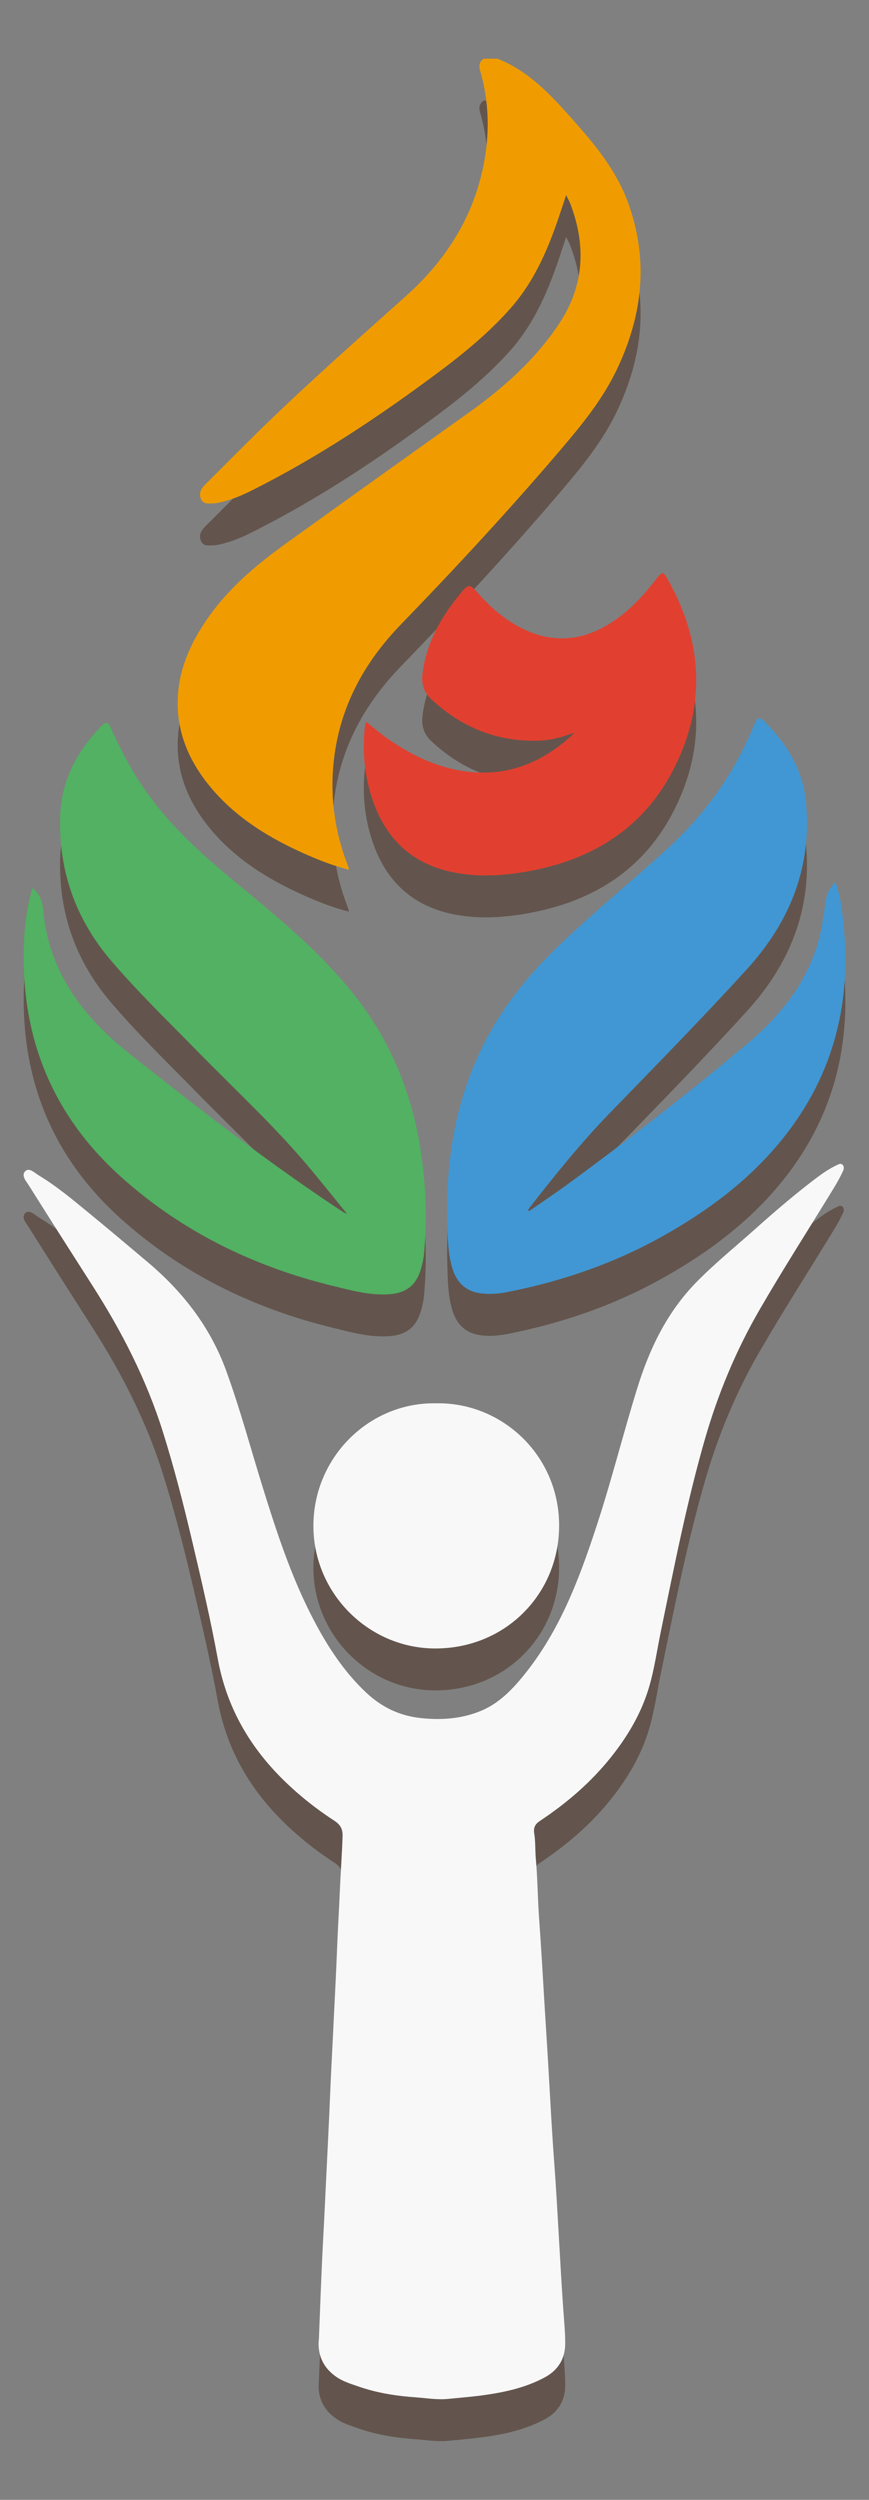 <?xml version="1.0" encoding="utf-8"?>
<!-- Generator: Adobe Illustrator 16.0.0, SVG Export Plug-In . SVG Version: 6.00 Build 0)  -->
<!DOCTYPE svg PUBLIC "-//W3C//DTD SVG 1.1//EN" "http://www.w3.org/Graphics/SVG/1.1/DTD/svg11.dtd">
<svg version="1.1" id="Layer_1" xmlns="http://www.w3.org/2000/svg" xmlns:xlink="http://www.w3.org/1999/xlink" x="0px" y="0px"
	 width="40px" height="115px" viewBox="0 0 40 115" enable-background="new 0 0 40 115" xml:space="preserve">
<rect x="0" y="0" width="40" height="115" fill="#808080" stroke="none"/>
<g>
	<g opacity="0.5">
		<g>
			<defs>
				<rect id="SVGID_1_" x="1.086" y="4.63" width="37.828" height="107.67"/>
			</defs>
			<clipPath id="SVGID_2_">
				<use xlink:href="#SVGID_1_"  overflow="visible"/>
			</clipPath>
			<path clip-path="url(#SVGID_2_)" fill="#452919" d="M22.896,4.63c1.475,0.579,2.499,1.714,3.514,2.856
				c0.995,1.121,1.941,2.273,2.477,3.708c0.985,2.647,0.707,5.204-0.483,7.712c-0.648,1.367-1.586,2.524-2.559,3.666
				c-2.368,2.782-4.849,5.459-7.389,8.081c-1.607,1.66-2.702,3.585-3.042,5.894c-0.261,1.769-0.06,3.49,0.581,5.16
				c0.022,0.059,0.044,0.118,0.064,0.178c0.003,0.007-0.005,0.018-0.015,0.051c-0.654-0.167-1.284-0.406-1.901-0.676
				c-1.719-0.753-3.3-1.707-4.505-3.182c-0.993-1.218-1.558-2.599-1.446-4.197c0.091-1.297,0.624-2.432,1.353-3.486
				c0.982-1.418,2.276-2.5,3.664-3.498c2.775-1.993,5.551-3.982,8.336-5.96c1.618-1.15,3.092-2.458,4.199-4.128
				c1.151-1.737,1.24-3.584,0.51-5.5c-0.045-0.117-0.108-0.227-0.195-0.406c-0.092,0.278-0.166,0.498-0.238,0.719
				c-0.535,1.63-1.177,3.205-2.34,4.512c-0.993,1.117-2.142,2.06-3.333,2.947c-2.733,2.034-5.565,3.919-8.622,5.443
				c-0.428,0.212-0.87,0.391-1.336,0.504c-0.123,0.031-0.25,0.056-0.376,0.06c-0.219,0.005-0.471,0.052-0.572-0.222
				c-0.09-0.245,0.006-0.45,0.186-0.63c0.897-0.889,1.781-1.792,2.687-2.671c2.132-2.071,4.36-4.037,6.574-6.019
				c1.859-1.665,3.146-3.689,3.6-6.182c0.257-1.409,0.211-2.811-0.19-4.191c-0.069-0.24-0.03-0.402,0.16-0.543H22.896z"/>
			<path clip-path="url(#SVGID_2_)" fill="#452919" d="M14.68,109.503c0.065-1.581,0.115-3.104,0.198-4.625
				c0.047-0.846,0.085-1.691,0.126-2.536c0.067-1.384,0.14-2.769,0.196-4.153c0.034-0.855,0.083-1.711,0.124-2.567
				c0.064-1.374,0.142-2.747,0.195-4.121c0.032-0.856,0.088-1.712,0.123-2.567c0.036-0.846,0.1-1.689,0.127-2.535
				c0.011-0.328-0.104-0.529-0.372-0.705c-0.889-0.578-1.714-1.237-2.464-1.992c-1.519-1.529-2.518-3.321-2.909-5.459
				c-0.33-1.805-0.749-3.596-1.17-5.383c-0.402-1.709-0.836-3.406-1.363-5.08c-0.754-2.392-1.885-4.6-3.233-6.704
				c-0.981-1.533-1.96-3.07-2.929-4.612c-0.122-0.194-0.366-0.453-0.168-0.653c0.183-0.186,0.419,0.067,0.607,0.18
				c0.846,0.509,1.599,1.144,2.358,1.768c0.892,0.731,1.773,1.476,2.655,2.216c1.626,1.368,2.894,2.992,3.629,5.01
				c0.631,1.731,1.109,3.509,1.653,5.268c0.655,2.116,1.34,4.219,2.37,6.188c0.641,1.225,1.387,2.375,2.403,3.336
				c0.719,0.678,1.536,1.082,2.53,1.188c0.957,0.103,1.88,0.036,2.767-0.329c0.72-0.296,1.28-0.816,1.78-1.402
				c1.787-2.094,2.732-4.606,3.57-7.172c0.674-2.062,1.199-4.166,1.839-6.237c0.566-1.834,1.37-3.521,2.735-4.914
				c0.847-0.863,1.782-1.623,2.683-2.424c0.907-0.811,1.829-1.604,2.799-2.338c0.306-0.23,0.617-0.451,0.965-0.614
				c0.086-0.04,0.184-0.103,0.268-0.034c0.094,0.077,0.075,0.208,0.033,0.297c-0.117,0.25-0.247,0.494-0.391,0.728
				c-1.145,1.881-2.338,3.732-3.442,5.637c-1.089,1.879-1.917,3.867-2.519,5.952c-0.838,2.904-1.415,5.867-2.026,8.824
				c-0.183,0.877-0.301,1.769-0.559,2.631c-0.355,1.185-0.972,2.226-1.737,3.186c-0.932,1.171-2.055,2.129-3.297,2.954
				c-0.213,0.142-0.284,0.315-0.244,0.563c0.064,0.385,0.039,0.779,0.074,1.17c0.081,0.896,0.085,1.797,0.148,2.692
				c0.098,1.394,0.18,2.786,0.263,4.179c0.058,0.981,0.125,1.963,0.18,2.943c0.081,1.414,0.155,2.829,0.262,4.242
				c0.074,0.98,0.127,1.961,0.185,2.943c0.083,1.424,0.157,2.85,0.267,4.272c0.025,0.338,0.048,0.675,0.048,1.015
				c0.001,0.711-0.328,1.238-0.947,1.57c-0.841,0.451-1.758,0.663-2.692,0.799c-0.584,0.086-1.174,0.131-1.761,0.189
				c-0.49,0.048-0.975-0.037-1.458-0.071c-0.895-0.063-1.786-0.198-2.639-0.494c-0.359-0.124-0.73-0.233-1.045-0.454
				C14.836,110.825,14.599,110.202,14.68,109.503"/>
			<path clip-path="url(#SVGID_2_)" fill="#452919" d="M24.354,57.647c0.622-0.434,1.253-0.855,1.864-1.303
				c2.781-2.041,5.51-4.151,8.148-6.372c1.42-1.196,2.596-2.592,3.202-4.397c0.229-0.689,0.321-1.402,0.427-2.115
				c0.051-0.344,0.15-0.675,0.463-0.939c0.209,0.558,0.279,1.116,0.344,1.665c0.436,3.739-0.385,7.15-2.765,10.116
				c-1.515,1.889-3.424,3.314-5.525,4.491c-2.24,1.255-4.637,2.079-7.151,2.574c-0.416,0.082-0.838,0.117-1.266,0.054
				c-0.727-0.106-1.114-0.563-1.299-1.229c-0.179-0.649-0.186-1.319-0.205-1.988c-0.067-2.389,0.233-4.72,1.104-6.959
				c0.851-2.185,2.193-4.027,3.869-5.655c1.615-1.569,3.359-2.99,5.03-4.496c1.78-1.603,3.171-3.504,4.083-5.734
				c0.031-0.079,0.067-0.156,0.107-0.231c0.09-0.166,0.205-0.212,0.352-0.066c1.043,1.039,1.812,2.236,1.959,3.729
				c0.297,2.992-0.719,5.534-2.721,7.732c-2.061,2.261-4.202,4.443-6.331,6.637c-1.318,1.359-2.498,2.831-3.662,4.319
				c-0.029,0.038-0.048,0.082-0.073,0.123C24.324,57.617,24.339,57.632,24.354,57.647"/>
			<path clip-path="url(#SVGID_2_)" fill="#452919" d="M1.492,42.779c0.337,0.263,0.459,0.614,0.489,0.966
				c0.247,2.856,1.809,4.935,3.956,6.638c3.209,2.545,6.444,5.059,9.869,7.312c0.025,0.016,0.054,0.024,0.17,0.076
				c-0.593-0.728-1.126-1.391-1.669-2.045c-1.619-1.947-3.482-3.659-5.248-5.464c-1.329-1.358-2.697-2.68-3.933-4.124
				c-1.642-1.917-2.439-4.151-2.355-6.681c0.055-1.646,0.791-2.99,1.916-4.146c0.193-0.198,0.298-0.165,0.432,0.137
				c0.524,1.189,1.151,2.316,1.944,3.349c1.14,1.484,2.535,2.697,3.976,3.881c1.925,1.583,3.846,3.185,5.385,5.172
				c1.747,2.255,2.697,4.835,3.03,7.655c0.16,1.353,0.19,2.709,0.067,4.065c-0.02,0.231-0.068,0.463-0.131,0.687
				c-0.218,0.791-0.686,1.165-1.508,1.214c-0.883,0.053-1.726-0.182-2.57-0.389c-3.636-0.889-6.918-2.485-9.72-4.992
				c-3.309-2.96-4.728-6.701-4.472-11.099C1.163,44.256,1.278,43.52,1.492,42.779"/>
			<path clip-path="url(#SVGID_2_)" fill="#452919" d="M16.873,35.143c0.363,0.302,0.72,0.6,1.104,0.86
				c1.087,0.735,2.254,1.273,3.57,1.428c1.676,0.199,3.139-0.318,4.431-1.372c0.114-0.094,0.226-0.193,0.337-0.291
				c0.023-0.02,0.043-0.045,0.128-0.139c-0.584,0.22-1.104,0.358-1.646,0.374c-1.923,0.057-3.567-0.614-4.961-1.924
				c-0.334-0.314-0.444-0.71-0.387-1.16c0.173-1.374,0.81-2.533,1.666-3.588c0.471-0.581,0.478-0.576,0.966-0.03
				c0.521,0.581,1.106,1.083,1.795,1.456c1.353,0.732,2.696,0.726,4.03-0.044c0.937-0.541,1.659-1.312,2.31-2.16
				c0.261-0.34,0.312-0.338,0.521,0.032c1.598,2.827,1.772,5.728,0.313,8.644c-1.392,2.782-3.767,4.255-6.771,4.789
				c-1.123,0.2-2.257,0.268-3.386,0.046c-2.059-0.406-3.282-1.705-3.849-3.674c-0.275-0.957-0.356-1.938-0.259-2.931
				c0.008-0.074,0.02-0.148,0.035-0.22C16.823,35.212,16.847,35.188,16.873,35.143"/>
			<path clip-path="url(#SVGID_2_)" fill="#452919" d="M20.074,66.485c3.006-0.061,5.667,2.373,5.662,5.633
				c-0.004,3.115-2.445,5.645-5.696,5.645c-3.084,0.002-5.63-2.557-5.614-5.666C14.442,68.958,17.003,66.427,20.074,66.485"/>
		</g>
	</g>
	<path fill="#F09C00" d="M22.896,2.7c1.475,0.579,2.499,1.714,3.514,2.856c0.995,1.121,1.941,2.273,2.477,3.708
		c0.985,2.647,0.707,5.205-0.483,7.712c-0.648,1.367-1.586,2.524-2.559,3.667c-2.368,2.781-4.849,5.458-7.389,8.081
		c-1.607,1.659-2.702,3.584-3.042,5.893c-0.261,1.769-0.06,3.49,0.581,5.16c0.022,0.059,0.044,0.118,0.064,0.178
		c0.003,0.007-0.005,0.018-0.015,0.051c-0.654-0.167-1.284-0.405-1.901-0.676c-1.719-0.752-3.3-1.707-4.505-3.182
		c-0.993-1.217-1.558-2.598-1.446-4.197c0.091-1.296,0.624-2.432,1.353-3.486c0.982-1.418,2.276-2.5,3.664-3.497
		c2.775-1.993,5.551-3.983,8.336-5.961c1.618-1.15,3.092-2.457,4.199-4.128c1.151-1.737,1.24-3.583,0.51-5.5
		c-0.045-0.117-0.108-0.227-0.195-0.406c-0.092,0.279-0.166,0.498-0.238,0.719c-0.535,1.631-1.177,3.205-2.34,4.512
		c-0.993,1.117-2.142,2.06-3.333,2.947c-2.733,2.035-5.565,3.919-8.622,5.443c-0.428,0.212-0.87,0.391-1.336,0.505
		c-0.123,0.03-0.25,0.055-0.376,0.059c-0.219,0.005-0.471,0.052-0.572-0.222c-0.09-0.245,0.006-0.45,0.186-0.63
		c0.897-0.889,1.781-1.791,2.687-2.671c2.132-2.071,4.36-4.037,6.574-6.019c1.859-1.665,3.146-3.689,3.6-6.182
		c0.257-1.409,0.211-2.811-0.19-4.19c-0.069-0.241-0.03-0.403,0.16-0.544H22.896z"/>
	<path fill="#F8F8F9" d="M14.68,107.573c0.065-1.581,0.115-3.104,0.198-4.625c0.047-0.846,0.085-1.691,0.126-2.536
		c0.067-1.384,0.14-2.769,0.196-4.153c0.034-0.855,0.083-1.711,0.124-2.567c0.064-1.373,0.142-2.747,0.195-4.121
		c0.032-0.856,0.088-1.711,0.123-2.567c0.036-0.846,0.1-1.689,0.127-2.535c0.011-0.328-0.104-0.529-0.372-0.705
		c-0.889-0.578-1.714-1.237-2.464-1.992c-1.519-1.529-2.518-3.321-2.909-5.459c-0.33-1.805-0.749-3.594-1.17-5.383
		c-0.402-1.709-0.836-3.406-1.363-5.081c-0.754-2.391-1.885-4.599-3.233-6.703c-0.981-1.533-1.96-3.069-2.929-4.611
		c-0.122-0.195-0.366-0.453-0.168-0.654c0.183-0.185,0.419,0.067,0.607,0.18c0.846,0.51,1.599,1.145,2.358,1.768
		c0.892,0.731,1.773,1.475,2.655,2.218c1.626,1.366,2.894,2.99,3.629,5.008c0.631,1.731,1.109,3.511,1.653,5.269
		c0.655,2.115,1.34,4.219,2.37,6.188c0.641,1.225,1.387,2.375,2.403,3.336c0.719,0.678,1.536,1.082,2.53,1.188
		c0.957,0.103,1.88,0.036,2.767-0.329c0.72-0.296,1.28-0.816,1.78-1.402c1.787-2.094,2.732-4.606,3.57-7.172
		c0.674-2.062,1.199-4.165,1.839-6.237c0.566-1.834,1.37-3.521,2.735-4.914c0.847-0.863,1.782-1.623,2.683-2.424
		c0.907-0.81,1.829-1.603,2.799-2.338c0.306-0.23,0.617-0.45,0.965-0.613c0.086-0.041,0.184-0.104,0.268-0.034
		c0.094,0.076,0.075,0.208,0.033,0.297c-0.117,0.249-0.247,0.493-0.391,0.728c-1.145,1.88-2.338,3.731-3.442,5.638
		c-1.089,1.878-1.917,3.865-2.519,5.95c-0.838,2.904-1.415,5.869-2.026,8.824c-0.183,0.879-0.301,1.769-0.559,2.631
		c-0.355,1.185-0.972,2.226-1.737,3.186c-0.932,1.171-2.055,2.129-3.297,2.954c-0.213,0.142-0.284,0.315-0.244,0.563
		c0.064,0.385,0.039,0.779,0.074,1.17c0.081,0.896,0.085,1.797,0.148,2.693c0.098,1.393,0.18,2.785,0.263,4.178
		c0.058,0.981,0.125,1.963,0.18,2.943c0.081,1.415,0.155,2.829,0.262,4.242c0.074,0.98,0.127,1.962,0.185,2.943
		c0.083,1.424,0.157,2.85,0.267,4.272c0.025,0.338,0.048,0.675,0.048,1.015c0.001,0.711-0.328,1.238-0.947,1.57
		c-0.841,0.451-1.758,0.663-2.692,0.799c-0.584,0.086-1.174,0.131-1.761,0.189c-0.49,0.048-0.975-0.036-1.458-0.071
		c-0.895-0.062-1.786-0.198-2.639-0.494c-0.359-0.124-0.73-0.233-1.045-0.454C14.836,108.896,14.599,108.272,14.68,107.573"/>
	<path fill="#4197D3" d="M24.354,55.717c0.622-0.434,1.253-0.854,1.864-1.303c2.781-2.041,5.51-4.151,8.148-6.372
		c1.42-1.195,2.596-2.592,3.202-4.396c0.229-0.69,0.321-1.403,0.427-2.116c0.051-0.344,0.15-0.675,0.463-0.939
		c0.209,0.558,0.279,1.116,0.344,1.665c0.436,3.739-0.385,7.15-2.765,10.116c-1.515,1.889-3.424,3.314-5.525,4.491
		c-2.24,1.255-4.637,2.08-7.151,2.574c-0.416,0.082-0.838,0.117-1.266,0.055c-0.727-0.107-1.114-0.564-1.299-1.23
		c-0.179-0.649-0.186-1.319-0.205-1.988c-0.067-2.39,0.233-4.72,1.104-6.959c0.851-2.186,2.193-4.028,3.869-5.656
		c1.615-1.569,3.359-2.99,5.03-4.495c1.78-1.604,3.171-3.504,4.083-5.735c0.031-0.079,0.067-0.156,0.107-0.231
		c0.09-0.165,0.205-0.212,0.352-0.065c1.043,1.038,1.812,2.236,1.959,3.728c0.297,2.993-0.719,5.534-2.721,7.733
		c-2.061,2.261-4.202,4.442-6.331,6.636c-1.318,1.359-2.498,2.831-3.662,4.32c-0.029,0.037-0.048,0.081-0.073,0.122
		C24.324,55.687,24.339,55.702,24.354,55.717"/>
	<path fill="#52B162" d="M1.492,40.85c0.337,0.263,0.459,0.613,0.489,0.966c0.247,2.855,1.809,4.934,3.956,6.638
		c3.209,2.544,6.444,5.059,9.869,7.312c0.025,0.016,0.054,0.024,0.17,0.076c-0.593-0.728-1.126-1.392-1.669-2.046
		c-1.619-1.946-3.482-3.658-5.248-5.464c-1.329-1.357-2.697-2.68-3.933-4.123c-1.642-1.917-2.439-4.152-2.355-6.681
		c0.055-1.646,0.791-2.99,1.916-4.146c0.193-0.198,0.298-0.165,0.432,0.137c0.524,1.189,1.151,2.316,1.944,3.349
		c1.14,1.484,2.535,2.697,3.976,3.881c1.925,1.583,3.846,3.185,5.385,5.172c1.747,2.255,2.697,4.835,3.03,7.654
		c0.16,1.353,0.19,2.71,0.067,4.067c-0.02,0.23-0.068,0.462-0.131,0.687c-0.218,0.791-0.686,1.164-1.508,1.213
		c-0.883,0.053-1.726-0.182-2.57-0.389c-3.636-0.889-6.918-2.485-9.72-4.992C2.283,51.2,0.864,47.459,1.12,43.062
		C1.163,42.327,1.278,41.591,1.492,40.85"/>
	<path fill="#E14030" d="M16.873,33.213c0.363,0.303,0.72,0.6,1.104,0.86c1.087,0.735,2.254,1.273,3.57,1.429
		c1.676,0.198,3.139-0.318,4.431-1.373c0.114-0.094,0.226-0.192,0.337-0.29c0.023-0.021,0.043-0.046,0.128-0.14
		c-0.584,0.22-1.104,0.358-1.646,0.374c-1.923,0.057-3.567-0.613-4.961-1.923c-0.334-0.314-0.444-0.71-0.387-1.161
		c0.173-1.374,0.81-2.533,1.666-3.588c0.471-0.581,0.478-0.576,0.966-0.03c0.521,0.582,1.106,1.083,1.795,1.457
		c1.353,0.73,2.696,0.725,4.03-0.045c0.937-0.54,1.659-1.311,2.31-2.16c0.261-0.339,0.312-0.337,0.521,0.032
		c1.598,2.828,1.772,5.728,0.313,8.644c-1.392,2.782-3.767,4.256-6.771,4.79c-1.123,0.2-2.257,0.268-3.386,0.045
		c-2.059-0.405-3.282-1.705-3.849-3.674c-0.275-0.957-0.356-1.938-0.259-2.931c0.008-0.074,0.02-0.147,0.035-0.22
		C16.823,33.282,16.847,33.258,16.873,33.213"/>
	<path fill="#F8F8F9" d="M20.074,64.557c3.006-0.062,5.667,2.372,5.662,5.632c-0.004,3.115-2.445,5.645-5.696,5.646
		c-3.084,0.001-5.63-2.56-5.614-5.668C14.442,67.029,17.003,64.497,20.074,64.557"/>
</g>
</svg>
